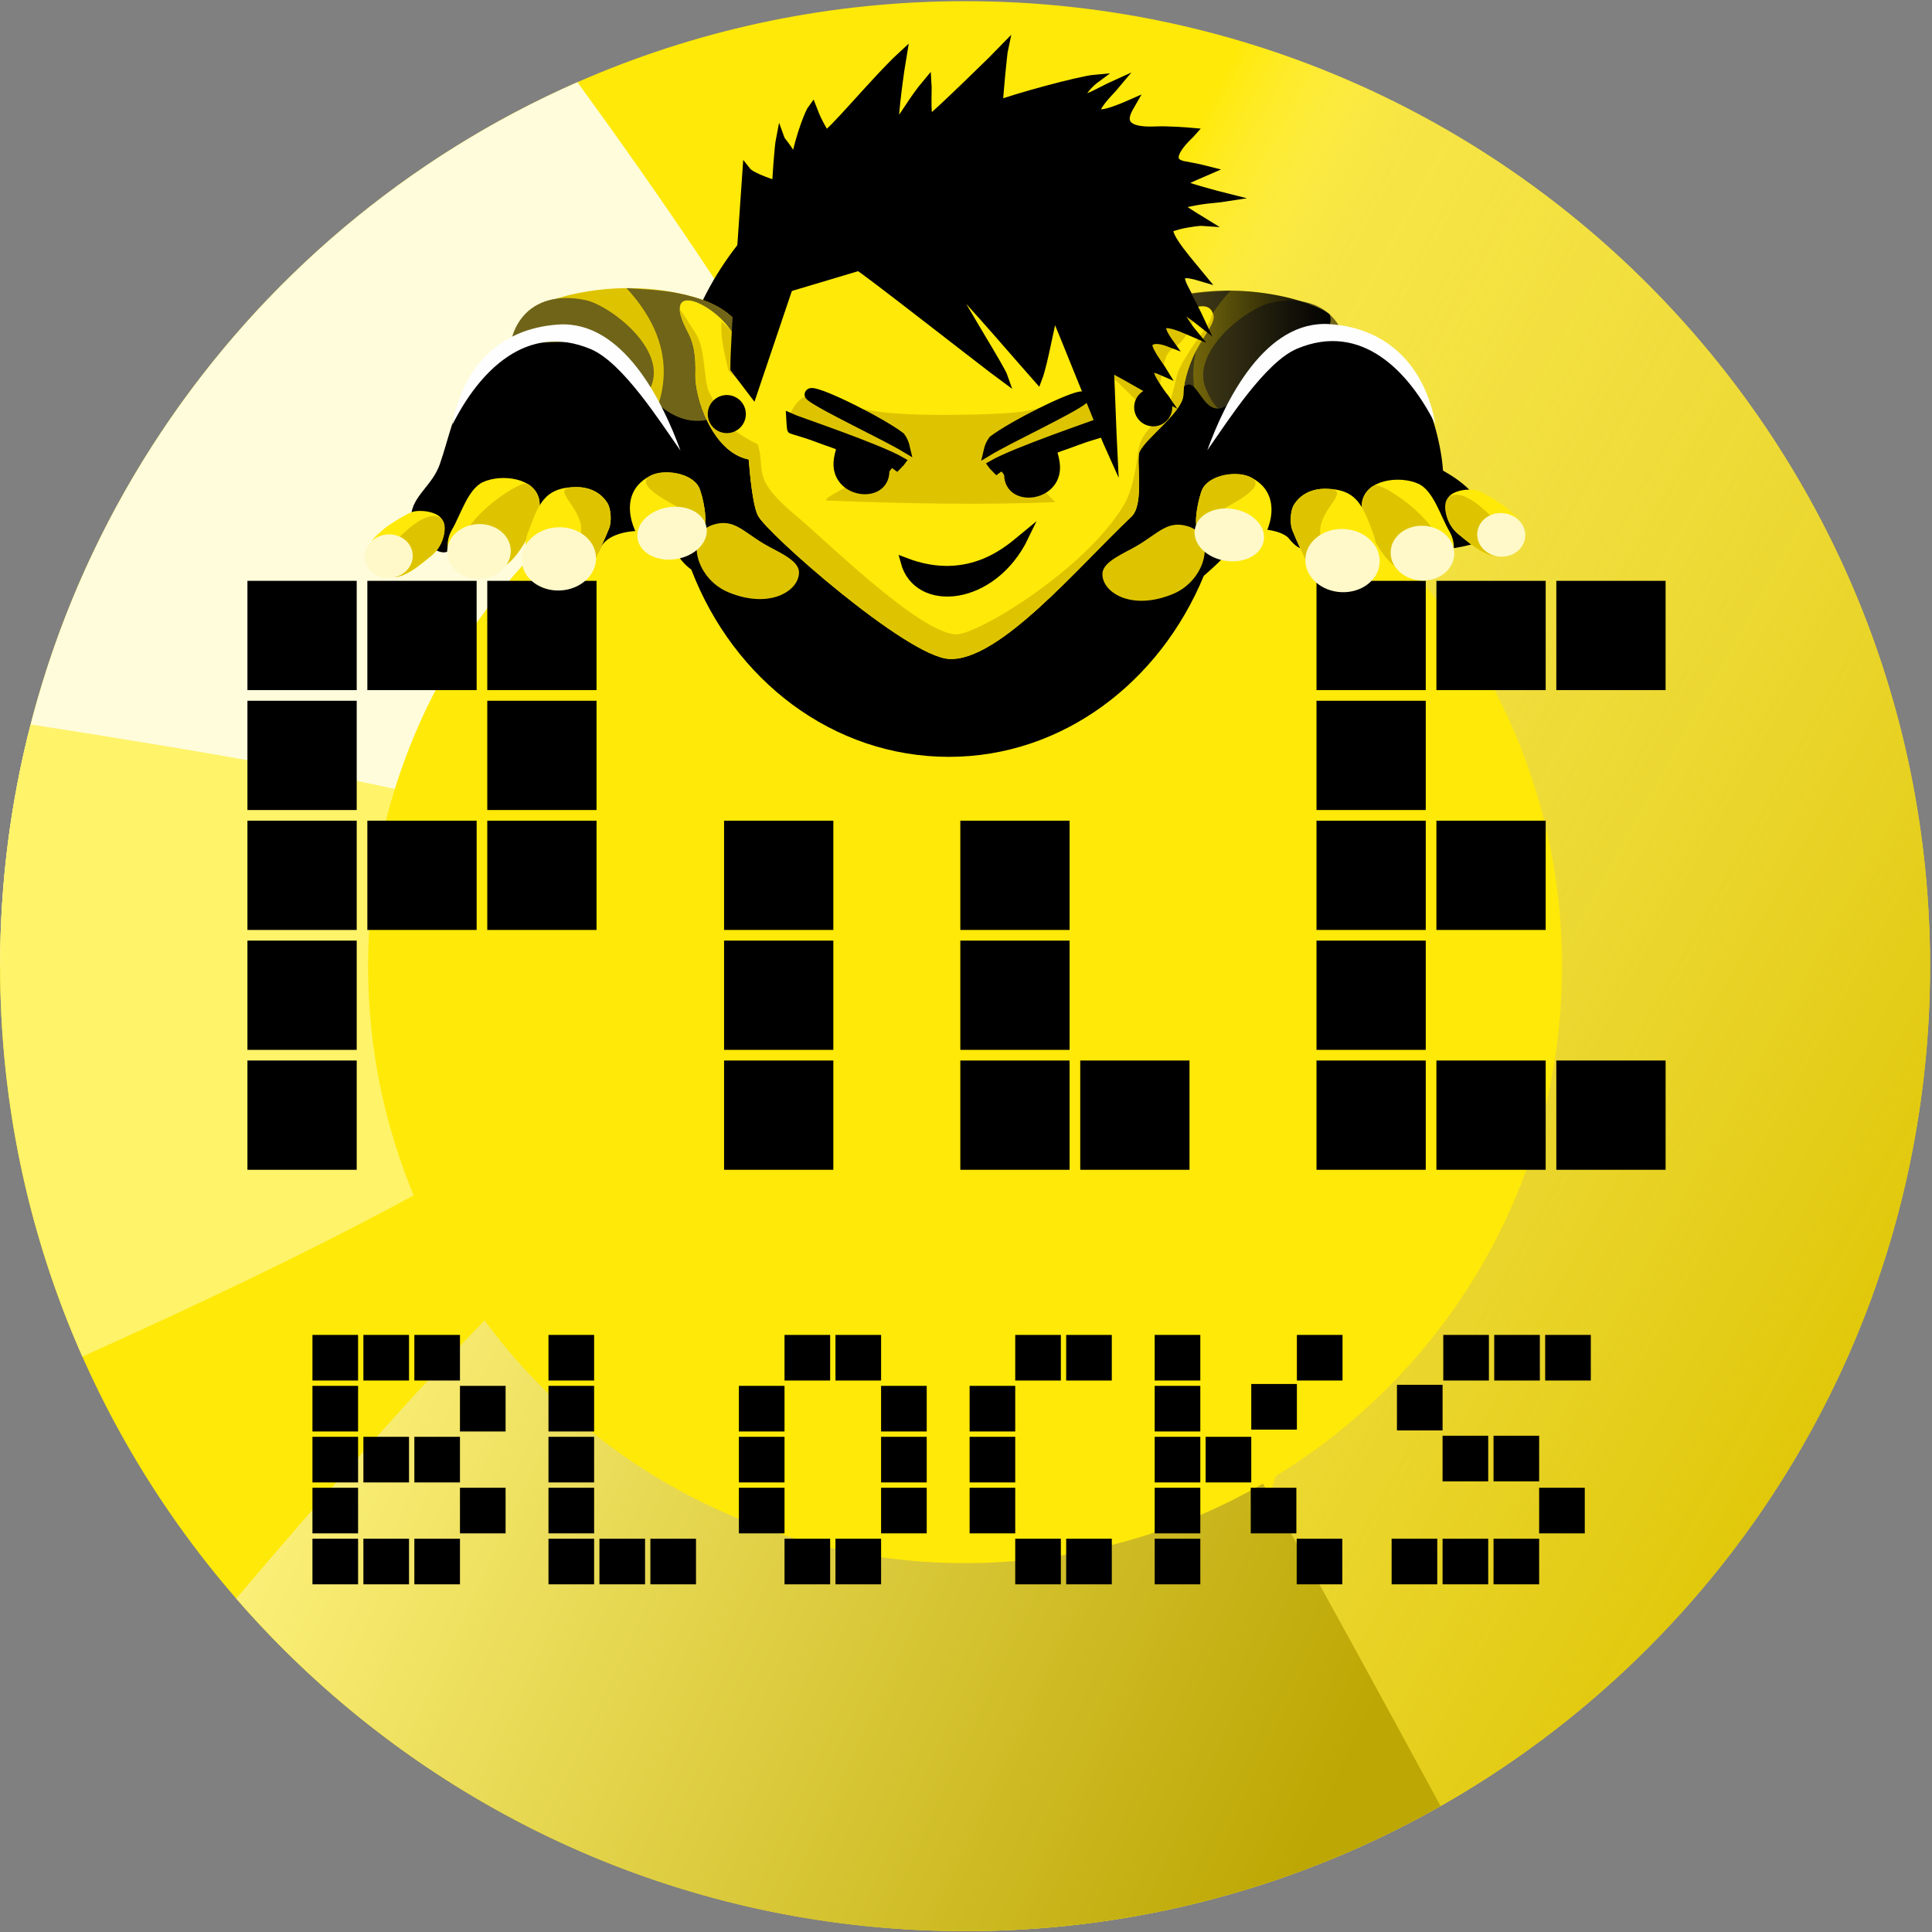 <svg width="256" height="256" viewBox="0 0 256 256" fill="none" xmlns="http://www.w3.org/2000/svg">
<rect x="0" y="0" width="256" height="256" fill="#808080" stroke="none"/>
<g clip-path="url(#clip0_237_2)">
<path d="M127.879 255.886C198.498 255.886 255.745 198.639 255.745 128.021C255.745 57.402 198.498 0.155 127.879 0.155C57.261 0.155 0.014 57.402 0.014 128.021C0.014 198.639 57.261 255.886 127.879 255.886Z" fill="#FFE908"/>
<path fill-rule="evenodd" clip-rule="evenodd" d="M127.879 0.155C198.497 0.155 255.745 57.402 255.745 128.021C255.745 198.639 198.497 255.886 127.879 255.886C203.039 202.404 182.181 55.478 127.879 0.155Z" fill="url(#paint0_linear_237_2)"/>
<path fill-rule="evenodd" clip-rule="evenodd" d="M190.882 239.313C172.287 249.863 150.786 255.886 127.88 255.886C89.317 255.886 54.74 238.815 31.297 211.817C120.554 106.757 128.058 123.775 190.882 239.313Z" fill="url(#paint1_linear_237_2)"/>
<path fill-rule="evenodd" clip-rule="evenodd" d="M0.014 128.021C0.014 75.675 31.469 30.676 76.507 10.893C169.084 137.837 139.109 171.261 0.014 128.021Z" fill="#FFFCDB"/>
<path fill-rule="evenodd" clip-rule="evenodd" d="M10.913 179.757C3.906 163.939 0.014 146.434 0.014 128.02C0.014 116.959 1.418 106.225 4.059 95.988C99.618 110.962 140.133 121.715 10.913 179.757Z" fill="#FFF369"/>
<path d="M127.88 207.124C171.567 207.124 206.983 171.708 206.983 128.021C206.983 84.333 171.567 48.917 127.88 48.917C84.192 48.917 48.776 84.333 48.776 128.021C48.776 171.708 84.192 207.124 127.88 207.124Z" fill="#FFE908"/>
<path d="M47.266 76.964H32.786V91.444H47.266V76.964Z" fill="black"/>
<path d="M47.266 92.854H32.786V107.333H47.266V92.854Z" fill="black"/>
<path d="M47.266 108.744H32.786V123.223H47.266V108.744Z" fill="black"/>
<path d="M63.156 108.744H48.676V123.223H63.156V108.744Z" fill="black"/>
<path d="M79.046 108.744H64.566V123.223H79.046V108.744Z" fill="black"/>
<path d="M47.266 124.634H32.786V139.113H47.266V124.634Z" fill="black"/>
<path d="M47.266 140.523H32.786V155.003H47.266V140.523Z" fill="black"/>
<path d="M63.156 76.964H48.676V91.444H63.156V76.964Z" fill="black"/>
<path d="M79.046 76.964H64.566V91.444H79.046V76.964Z" fill="black"/>
<path d="M79.046 92.854H64.566V107.333H79.046V92.854Z" fill="black"/>
<path d="M188.921 76.964H174.442V91.444H188.921V76.964Z" fill="black"/>
<path d="M204.811 76.964H190.332V91.444H204.811V76.964Z" fill="black"/>
<path d="M220.701 76.964H206.221V91.444H220.701V76.964Z" fill="black"/>
<path d="M188.921 92.854H174.442V107.333H188.921V92.854Z" fill="black"/>
<path d="M188.921 108.744H174.442V123.223H188.921V108.744Z" fill="black"/>
<path d="M204.811 108.744H190.332V123.223H204.811V108.744Z" fill="black"/>
<path d="M188.921 124.634H174.442V139.113H188.921V124.634Z" fill="black"/>
<path d="M188.921 140.523H174.442V155.003H188.921V140.523Z" fill="black"/>
<path d="M204.811 140.523H190.332V155.003H204.811V140.523Z" fill="black"/>
<path d="M220.701 140.523H206.221V155.003H220.701V140.523Z" fill="black"/>
<path fill-rule="evenodd" clip-rule="evenodd" d="M125.743 18.336C146.229 18.336 162.837 36.682 162.837 59.311C162.837 61.397 162.696 63.445 162.424 65.446C161.906 69.261 168.598 68.5 159.509 76.298C153.665 90.45 140.744 100.286 125.743 100.286C110.377 100.286 97.224 90.133 91.603 75.474C89.909 74.272 89.005 72.283 87.338 69.496C86.855 66.858 88.649 62.107 88.649 59.311C88.649 36.682 105.256 18.336 125.743 18.336Z" fill="black"/>
<path fill-rule="evenodd" clip-rule="evenodd" d="M69.899 41.306C71.894 39.645 81.91 36.373 92.213 39.44C102.553 42.519 100.648 52.431 93.939 56.858C92.462 57.833 86.456 60.114 85.469 57.273C83.434 51.414 68.115 45.77 69.899 41.306Z" fill="#DEC400"/>
<path fill-rule="evenodd" clip-rule="evenodd" d="M83.013 38.178C86.917 38.424 89.044 38.497 92.213 39.44C102.553 42.519 100.648 52.431 93.939 56.858C92.461 57.833 83.866 59.819 85.469 57.273C87.465 54.103 90.888 46.698 83.013 38.178Z" fill="#706419"/>
<path fill-rule="evenodd" clip-rule="evenodd" d="M77.581 39.765C80.725 40.416 88.528 46.254 86.216 51.329C85.324 53.287 84.874 54.126 81.774 55.364C65.019 62.055 62.236 36.59 77.581 39.765Z" fill="#706419"/>
<path fill-rule="evenodd" clip-rule="evenodd" d="M176.166 41.64C174.171 39.978 164.155 36.707 153.853 39.774C143.512 42.853 145.417 52.766 152.126 57.192C153.604 58.166 159.609 60.448 160.596 57.607C162.632 51.748 177.95 46.104 176.166 41.64Z" fill="#DEC400"/>
<path fill-rule="evenodd" clip-rule="evenodd" d="M163.052 38.512C159.148 38.758 157.021 38.831 153.853 39.774C143.512 42.853 145.417 52.766 152.126 57.192C153.604 58.166 162.199 60.153 160.596 57.608C158.6 54.437 155.177 47.032 163.052 38.512Z" fill="#706419"/>
<path fill-rule="evenodd" clip-rule="evenodd" d="M168.484 40.099C165.341 40.75 157.537 46.587 159.849 51.663C160.741 53.621 161.191 54.46 164.292 55.698C181.047 62.389 183.83 36.924 168.484 40.099Z" fill="#706419"/>
<path fill-rule="evenodd" clip-rule="evenodd" d="M176.166 41.64C174.171 39.978 164.155 36.707 153.853 39.774C143.512 42.853 145.417 52.766 152.126 57.192C153.604 58.166 159.609 60.448 160.596 57.607C162.632 51.748 177.95 46.104 176.166 41.64Z" fill="url(#paint2_linear_237_2)"/>
<path fill-rule="evenodd" clip-rule="evenodd" d="M58.275 61.514C60.432 55.345 61.538 45.392 71.842 45.392C79.562 45.392 80.287 43.621 83.759 49.275C90.171 59.716 96.192 54.327 96.212 54.747C96.395 58.558 102.613 59.986 102.981 61.715C104.748 70.02 116.552 74.799 123.171 78.993C128.192 82.174 133.933 82.879 137.535 77.734C140.994 72.795 149.814 64.571 149.814 58.828C149.814 55.062 154.344 53.533 156.88 51.248C159.127 49.224 159.548 58.473 164.801 51.48C168.268 46.864 170.181 44.088 177.793 44.31C181.208 44.41 185.437 47.594 187.542 50.542C189.503 53.288 190.992 58.863 191.202 62.335C191.654 62.739 195.574 64.297 197.95 69.619C199.149 72.306 189.188 73.331 187.767 72.783C186.546 72.312 179.258 68.642 179.22 68.642C174.611 68.642 174.159 75.574 170.81 71.38C169.603 69.869 164.305 69.516 162.435 71.382C158.104 75.704 136.082 84.705 129.598 87.488C126.139 88.973 112.66 94.7 109.075 91.493C99.357 82.8 98.852 86.095 91.499 73.269C89.346 69.512 80.743 69.413 79.499 72.773C78.477 75.532 74.972 72.361 70.029 69.822C65.852 67.677 62.997 67.643 59.858 72.573C58.339 74.958 54.113 69.8 54.467 68.404C54.63 65.707 57.266 64.399 58.275 61.514Z" fill="black"/>
<path fill-rule="evenodd" clip-rule="evenodd" d="M97.469 45.021C96.181 41.273 88.785 37.173 90.269 42C90.98 44.308 92.297 44.752 92.142 49.657C92.052 52.5 94.293 59.88 99.201 60.884C99.241 60.893 99.562 66.538 100.413 68.288C101.544 70.614 120.105 86.956 125.723 87.309C132.349 87.724 142.88 75.105 149.922 68.459C151.685 66.795 150.515 60.961 150.989 59.89C151.846 57.953 156.877 54.534 156.807 52.168C156.777 51.17 157.321 48.633 158.518 46.385C159.585 44.382 161.023 42.605 160.72 41.571C159.836 38.553 153.546 43.394 151.918 43.394C140.862 43.394 119.291 28.126 108.324 29.734C104.531 30.289 102.146 38.105 99.909 42.946C99.835 43.106 97.498 44.999 97.469 45.021Z" fill="#FFE908"/>
<path fill-rule="evenodd" clip-rule="evenodd" d="M93.873 51.779C93.194 49.801 93.48 46.092 92.13 44.093C90.922 42.306 89.569 39.722 90.269 42C90.979 44.308 92.297 44.752 92.142 49.657C92.052 52.5 94.293 59.88 99.201 60.884C99.241 60.892 99.562 66.538 100.413 68.288C101.544 70.614 120.105 86.956 125.723 87.309C132.349 87.724 142.88 75.105 149.922 68.459C151.684 66.795 150.516 60.961 150.989 59.89C151.846 57.953 156.877 54.533 156.807 52.168C156.777 51.17 157.321 48.633 158.518 46.385C159.585 44.382 161.27 42.497 160.72 41.571C160.603 41.372 160.524 42.314 160.073 42.967C159.028 44.477 157.123 47.041 156.248 48.917C155.786 49.906 155.651 51.564 154.768 53.971C154.033 55.977 151.233 56.471 150.803 59.928C150.603 61.536 150.132 64.828 148.976 66.808C143.975 75.377 129.407 84.206 126.639 84.056C121.721 83.789 109.448 71.638 105.637 68.469C99.434 63.312 101.473 62.511 100.431 58.918C100.399 58.806 96.66 57.251 95.41 54.941C94.791 53.797 94.629 53.153 93.873 51.779Z" fill="#DEC400"/>
<path fill-rule="evenodd" clip-rule="evenodd" d="M97.469 45.021C96.92 43.309 95.717 42.929 95.631 42.543C95.493 43.855 95.518 44.908 96.502 49.016C96.574 49.319 98.813 51.145 99.777 52.058C100.732 52.96 99.327 41.56 106.538 36.31C109.615 34.069 112.798 34.413 120.797 34.914C134.869 35.796 138.945 41.945 152.059 54.493C153.589 55.958 153.565 49.049 154.68 46.963C155.173 46.039 156.319 46.073 157.515 43.826C158.582 41.823 157.925 42.587 157.622 41.553C156.738 38.536 153.546 43.394 151.918 43.394C140.862 43.394 119.291 28.126 108.324 29.734C104.531 30.289 102.146 38.105 99.909 42.946C99.835 43.106 97.498 44.999 97.469 45.021Z" fill="#DEC400"/>
<path fill-rule="evenodd" clip-rule="evenodd" d="M108.045 52.345C105.796 51.871 103.988 55.43 104.783 56.129C106.385 57.536 114.543 60.128 119.452 61.131C119.491 61.139 107.741 66.251 109.685 66.329C119.237 66.711 130.281 66.948 139.843 66.531C137.675 64.502 135.962 61.856 136.436 60.785C137.292 58.849 146.306 58.211 146.166 55.85C146.009 53.193 145.637 53.507 145.574 52.499C135.07 54.156 139.032 54.772 127.132 54.961C112.637 55.19 112.345 53.251 108.045 52.345Z" fill="#DEC400"/>
<path fill-rule="evenodd" clip-rule="evenodd" d="M97.336 48.848C97.336 44.58 98.605 27.826 98.942 22.688C99.575 23.497 102.911 24.54 102.896 24.492C102.83 24.28 103.183 19.356 103.385 18.351C103.559 18.838 104.22 19.235 105.326 21.404C106.035 17.811 107.25 14.847 107.648 14.325C108.24 15.842 108.336 16.046 109.353 17.817C109.657 18.346 116.005 10.593 119.582 7.306C119.235 9.322 118.457 14.974 118.495 16.923C119.863 15.437 120.804 13.392 122.87 10.941C122.969 12.287 122.599 16.17 123.391 15.644C124.288 15.046 132.447 7.06 133.019 6.456C132.906 6.97 132.293 13.184 132.34 13.845C134.126 13.087 143.025 10.633 145.153 10.448C143.686 11.529 141.692 14.276 145.364 12.375C147.136 11.457 146.839 11.635 147.937 11.13C147.136 12.105 141.31 17.521 149.934 13.715C149.451 14.565 147.276 17.562 153.07 17.315C154.865 17.238 157.407 17.451 157.977 17.502C157.795 17.717 153.615 21.272 156.839 21.906C157.998 22.134 158.51 22.191 160.067 22.59C157.075 23.876 156.363 24.233 156.602 24.409C157.019 24.717 161.449 25.91 162.401 26.146C160.495 26.445 159.733 26.27 156.037 27.167C155.959 27.186 157.518 28.245 159.353 29.361C158.978 29.333 156.131 29.66 155.026 30.237C154.172 31.027 158.09 35.351 159.193 36.714C154.514 35.305 156.769 37.563 159.137 42.679C153.796 38.432 157.52 43.484 157.964 44.023C156.977 43.603 151.857 41.116 154.912 45.391C154.027 45.051 152.839 44.759 152.236 45.39C151.663 45.989 153.654 48.468 154.113 49.229C150.693 47.705 152.991 50.892 154.246 52.655C151.956 51.51 150.283 50.415 147.042 48.687C147.204 52.358 147.343 56.852 147.523 60.404C145.772 56.561 140.659 43.487 139.691 41.422C139.169 42.658 138.375 47.951 137.514 50.192C135.937 48.433 128.892 40.15 125.348 36.608C127.959 41.565 132.563 48.719 133.011 50.019C130.62 48.269 114.231 35.415 113.781 35.329L104.488 38.101L99.777 52.057L97.336 48.848Z" fill="black" stroke="black" stroke-width="1.12" stroke-miterlimit="22.926"/>
<path d="M96.306 56.83C97.39 56.83 98.269 55.951 98.269 54.867C98.269 53.782 97.39 52.903 96.306 52.903C95.222 52.903 94.343 53.782 94.343 54.867C94.343 55.951 95.222 56.83 96.306 56.83Z" fill="black" stroke="black" stroke-width="1.12" stroke-miterlimit="22.926"/>
<path d="M152.805 55.934C153.889 55.934 154.768 55.055 154.768 53.971C154.768 52.886 153.889 52.008 152.805 52.008C151.721 52.008 150.842 52.886 150.842 53.971C150.842 55.055 151.721 55.934 152.805 55.934Z" fill="black" stroke="black" stroke-width="1.12" stroke-miterlimit="22.926"/>
<path fill-rule="evenodd" clip-rule="evenodd" d="M104.733 55.337C105.366 55.632 116.445 59.368 119.452 61.131C119.344 61.286 119.039 61.543 118.819 61.782C118.426 61.5 118.26 61.312 117.973 61.499C117.698 61.678 117.292 62.221 117.288 62.468C117.223 66.38 110.376 65.47 111.049 60.879C111.376 58.651 112.238 59.541 108.076 57.949C106.88 57.492 105.307 57.069 104.886 56.911C104.855 56.9 104.805 56.624 104.733 55.337Z" fill="black" stroke="black" stroke-width="1.12" stroke-miterlimit="22.926"/>
<path fill-rule="evenodd" clip-rule="evenodd" d="M120.047 59.435C117.184 57.704 109.012 53.907 107.337 52.563C106.99 52.285 107.236 51.986 107.523 51.972C108.881 51.906 116.813 55.885 119.364 57.836C119.713 58.319 119.888 58.742 120.047 59.435Z" fill="black" stroke="black" stroke-width="1.12" stroke-miterlimit="22.926"/>
<path fill-rule="evenodd" clip-rule="evenodd" d="M119.893 74.444C128.653 77.825 134.059 72.475 135.747 71.093C131.568 79.782 121.575 80.703 119.893 74.444Z" fill="black" stroke="black" stroke-width="1.12" stroke-miterlimit="22.926"/>
<path fill-rule="evenodd" clip-rule="evenodd" d="M146.17 55.785C145.537 56.08 134.457 59.816 131.451 61.579C131.559 61.734 131.863 61.99 132.084 62.23C132.477 61.948 132.642 61.76 132.93 61.947C133.205 62.126 133.611 62.669 133.615 62.916C133.68 66.828 140.527 65.918 139.854 61.327C139.527 59.098 138.664 59.988 142.826 58.397C144.023 57.94 145.595 57.517 146.017 57.359C146.047 57.348 146.098 57.072 146.17 55.785Z" fill="black" stroke="black" stroke-width="1.12" stroke-miterlimit="22.926"/>
<path fill-rule="evenodd" clip-rule="evenodd" d="M130.855 59.883C133.719 58.152 141.89 54.354 143.566 53.011C143.913 52.733 143.666 52.434 143.38 52.42C142.021 52.354 134.09 56.332 131.538 58.284C131.189 58.767 131.014 59.19 130.855 59.883Z" fill="black" stroke="black" stroke-width="1.12" stroke-miterlimit="22.926"/>
<path fill-rule="evenodd" clip-rule="evenodd" d="M59.944 56.283C61.287 48.777 66.076 43.538 73.957 43.004C82.513 42.424 87.776 53.117 90.171 59.717C87.489 55.917 82.528 48.048 78.275 46.26C69.769 42.685 63.483 49.209 59.944 56.283Z" fill="#FEFEFE"/>
<path fill-rule="evenodd" clip-rule="evenodd" d="M190.202 56.227C188.859 48.721 184.07 43.482 176.189 42.948C167.633 42.368 162.369 53.061 159.974 59.66C162.657 55.861 167.618 47.991 171.871 46.204C180.376 42.629 186.663 49.153 190.202 56.227Z" fill="#FEFEFE"/>
<path fill-rule="evenodd" clip-rule="evenodd" d="M94.585 69.498C90.682 70.643 92.102 76.659 96.526 78.485C102.152 80.807 106.004 78.166 105.866 75.745C105.776 74.161 102.996 73.099 101.301 72.097C98.395 70.379 97.254 68.715 94.585 69.498Z" fill="#DEC400"/>
<path fill-rule="evenodd" clip-rule="evenodd" d="M59.981 74.314C59.665 74.096 58.681 72.224 59.907 70.153C61.017 68.28 62.002 64.778 64.009 63.874C66.542 62.733 71.055 63.346 71.473 66.365C71.679 67.855 71.1 69.131 70.273 70.597C69.195 72.506 68.015 74.628 65.965 75.496C63.932 76.356 64.56 75.374 62.372 75.343C62.002 75.338 60.523 74.687 59.981 74.314Z" fill="#FFE908"/>
<path fill-rule="evenodd" clip-rule="evenodd" d="M69.356 64.102C70.22 63.814 71.355 65.412 71.473 66.365C71.657 67.858 71.1 69.131 70.273 70.597C69.195 72.506 68.016 74.628 65.965 75.496C63.932 76.356 64.205 76.538 62.373 75.343C57.512 72.176 66.143 65.171 69.356 64.102Z" fill="#DEC400"/>
<path fill-rule="evenodd" clip-rule="evenodd" d="M49.118 72.99C48.55 71.906 50.023 70.837 50.881 70.077C51.424 69.597 53.834 68.081 54.645 67.827C55.683 67.502 57.993 67.788 58.542 68.806C59.33 70.266 58.631 72.451 57.198 73.601C55.158 75.237 52.186 78.208 49.9 74.796C49.618 74.376 49.05 72.519 49.118 72.99Z" fill="#FFE908"/>
<path fill-rule="evenodd" clip-rule="evenodd" d="M85.164 71.755C84.555 71.655 81.186 65.707 86.07 63.097C87.876 62.132 91.665 62.62 92.627 64.597C93.082 65.534 93.981 69.483 93.094 70.24C92.075 71.11 92.643 70.817 90.679 71.756C89.158 72.483 86.449 72.792 85.164 71.755Z" fill="#FFE908"/>
<path fill-rule="evenodd" clip-rule="evenodd" d="M89.829 67.24C89.369 66.831 83.948 64.401 86.07 63.097C87.814 62.026 91.665 62.62 92.627 64.597C93.082 65.534 93.981 69.484 93.094 70.24C92.075 71.11 92.643 70.817 90.679 71.756C89.158 72.484 91.114 68.277 89.829 67.24Z" fill="#DEC400"/>
<path fill-rule="evenodd" clip-rule="evenodd" d="M70.534 75.136C69.606 74.192 69.447 71.964 69.895 70.764C71.287 67.038 71.968 64.541 76.37 64.541C78.132 64.541 79.648 65.272 80.509 66.694C80.981 67.475 81.051 69.193 80.699 70.046C80.348 70.895 79.956 71.808 79.499 72.773C79.005 73.814 78.81 74.686 77.636 75.046C74.899 75.886 73.484 74.525 70.534 75.136Z" fill="#FFE908"/>
<path fill-rule="evenodd" clip-rule="evenodd" d="M70.534 75.136C69.606 74.192 76.361 72.487 76.809 71.286C78.201 67.56 71.968 64.541 76.37 64.541C78.132 64.541 79.648 65.272 80.509 66.694C80.981 67.475 81.051 69.193 80.699 70.046C80.347 70.895 79.956 71.808 79.499 72.773C79.005 73.814 78.81 74.686 77.636 75.046C74.899 75.886 73.484 74.525 70.534 75.136Z" fill="#DEC400"/>
<path fill-rule="evenodd" clip-rule="evenodd" d="M58.117 68.493C59.668 69.081 58.823 72.311 57.198 73.601C55.124 75.246 51.678 78.498 49.9 74.796C49.861 74.716 55.198 67.387 58.117 68.493Z" fill="#DEC400"/>
<path d="M89.521 73.525C91.738 73.164 93.327 71.585 93.068 69.999C92.811 68.412 90.803 67.418 88.587 67.778C86.369 68.139 84.781 69.718 85.039 71.304C85.297 72.891 87.303 73.885 89.521 73.525Z" fill="#FFF9C9" stroke="#FFF9C9" stroke-width="1.12" stroke-miterlimit="22.926"/>
<path d="M74.145 77.608C76.514 77.525 78.394 75.868 78.342 73.907C78.291 71.945 76.329 70.422 73.959 70.504C71.59 70.587 69.711 72.245 69.762 74.206C69.813 76.167 71.776 77.691 74.145 77.608Z" fill="#FFF9C9" stroke="#FFF9C9" stroke-width="1.271" stroke-miterlimit="22.926"/>
<path d="M63.543 76.154C65.568 76.082 67.174 74.644 67.13 72.942C67.086 71.24 65.409 69.918 63.385 69.99C61.36 70.061 59.754 71.5 59.798 73.202C59.842 74.904 61.519 76.226 63.543 76.154Z" fill="#FFF9C9" stroke="#FFF9C9" stroke-width="1.094" stroke-miterlimit="22.926"/>
<path d="M51.568 76.166C53.09 76.109 54.298 74.958 54.265 73.597C54.232 72.235 52.971 71.178 51.449 71.236C49.926 71.293 48.719 72.443 48.752 73.805C48.785 75.166 50.045 76.223 51.568 76.166Z" fill="#FFF9C9" stroke="#FFF9C9" stroke-width="0.849" stroke-miterlimit="22.926"/>
<path fill-rule="evenodd" clip-rule="evenodd" d="M157.36 69.722C161.263 70.867 159.843 76.883 155.42 78.709C149.793 81.031 145.941 78.39 146.08 75.969C146.17 74.385 148.95 73.323 150.644 72.321C153.55 70.603 154.691 68.939 157.36 69.722Z" fill="#DEC400"/>
<path fill-rule="evenodd" clip-rule="evenodd" d="M191.964 74.538C192.28 74.32 193.265 72.448 192.038 70.377C190.928 68.504 189.944 65.002 187.937 64.098C185.403 62.957 180.891 63.57 180.473 66.589C180.266 68.079 180.845 69.355 181.673 70.821C182.75 72.73 183.93 74.852 185.981 75.72C188.013 76.58 187.385 75.598 189.573 75.567C189.944 75.562 191.423 74.91 191.964 74.538Z" fill="#FFE908"/>
<path fill-rule="evenodd" clip-rule="evenodd" d="M182.59 64.325C181.726 64.037 180.59 65.636 180.473 66.589C180.289 68.081 180.845 69.355 181.673 70.821C182.75 72.73 183.93 74.852 185.981 75.72C188.013 76.58 187.741 76.761 189.573 75.567C194.433 72.399 185.803 65.395 182.59 64.325Z" fill="#DEC400"/>
<path fill-rule="evenodd" clip-rule="evenodd" d="M166.781 71.979C167.39 71.879 170.759 65.931 165.875 63.321C164.069 62.356 160.28 62.843 159.319 64.821C158.863 65.758 157.965 69.707 158.852 70.464C159.871 71.334 159.302 71.041 161.266 71.98C162.788 72.707 165.496 73.016 166.781 71.979Z" fill="#FFE908"/>
<path fill-rule="evenodd" clip-rule="evenodd" d="M162.116 67.464C162.576 67.055 167.998 64.625 165.875 63.321C164.131 62.249 160.28 62.843 159.319 64.821C158.863 65.758 157.965 69.707 158.852 70.464C159.871 71.334 159.302 71.041 161.266 71.98C162.787 72.707 160.832 68.501 162.116 67.464Z" fill="#DEC400"/>
<path fill-rule="evenodd" clip-rule="evenodd" d="M181.412 75.36C182.34 74.416 182.499 72.188 182.051 70.988C180.659 67.262 179.978 64.765 175.576 64.765C173.814 64.765 172.297 65.496 171.437 66.918C170.964 67.698 170.895 69.417 171.247 70.269C171.598 71.119 171.989 72.031 172.447 72.997C172.941 74.038 173.136 74.91 174.31 75.27C177.047 76.11 178.462 74.749 181.412 75.36Z" fill="#FFE908"/>
<path fill-rule="evenodd" clip-rule="evenodd" d="M181.412 75.36C182.34 74.416 175.584 72.71 175.136 71.51C173.744 67.784 179.978 64.765 175.576 64.765C173.814 64.765 172.297 65.496 171.437 66.918C170.964 67.698 170.895 69.417 171.247 70.269C171.598 71.119 171.989 72.031 172.447 72.997C172.941 74.038 173.136 74.91 174.31 75.27C177.047 76.11 178.462 74.749 181.412 75.36Z" fill="#DEC400"/>
<path d="M162.424 73.749C160.207 73.388 158.618 71.809 158.876 70.223C159.135 68.636 161.141 67.642 163.359 68.003C165.576 68.363 167.164 69.942 166.906 71.528C166.648 73.115 164.641 74.109 162.424 73.749Z" fill="#FFF9C9" stroke="#FFF9C9" stroke-width="1.12" stroke-miterlimit="22.926"/>
<path d="M177.8 77.832C175.43 77.749 173.551 76.093 173.603 74.131C173.654 72.169 175.616 70.646 177.985 70.729C180.354 70.812 182.234 72.469 182.183 74.43C182.132 76.392 180.169 77.915 177.8 77.832Z" fill="#FFF9C9" stroke="#FFF9C9" stroke-width="1.271" stroke-miterlimit="22.926"/>
<path d="M188.402 76.377C186.377 76.305 184.771 74.867 184.815 73.165C184.859 71.463 186.535 70.141 188.56 70.213C190.585 70.284 192.19 71.723 192.147 73.425C192.103 75.127 190.426 76.448 188.402 76.377Z" fill="#FFF9C9" stroke="#FFF9C9" stroke-width="1.094" stroke-miterlimit="22.926"/>
<path fill-rule="evenodd" clip-rule="evenodd" d="M201.312 70.159C201.879 69.076 200.407 68.006 199.549 67.246C199.006 66.766 196.596 65.25 195.784 64.996C194.747 64.672 192.437 64.957 191.888 65.975C191.099 67.435 191.799 69.62 193.232 70.77C195.272 72.406 198.244 75.377 200.53 71.965C200.811 71.545 201.38 69.688 201.312 70.159Z" fill="#FFE908"/>
<path fill-rule="evenodd" clip-rule="evenodd" d="M192.313 65.662C190.762 66.25 191.607 69.48 193.232 70.77C195.306 72.416 198.752 75.667 200.53 71.965C200.569 71.885 195.232 64.556 192.313 65.662Z" fill="#DEC400"/>
<path d="M198.863 73.335C197.34 73.278 196.133 72.128 196.165 70.766C196.198 69.405 197.459 68.347 198.982 68.405C200.504 68.462 201.712 69.613 201.679 70.974C201.646 72.336 200.385 73.393 198.863 73.335Z" fill="#FFF9C9" stroke="#FFF9C9" stroke-width="0.849" stroke-miterlimit="22.926"/>
<path d="M110.422 140.523H95.943V155.003H110.422V140.523Z" fill="black"/>
<path d="M110.422 124.634H95.943V139.113H110.422V124.634Z" fill="black"/>
<path d="M110.422 108.744H95.943V123.223H110.422V108.744Z" fill="black"/>
<path d="M141.727 140.523H127.247V155.003H141.727V140.523Z" fill="black"/>
<path d="M157.616 140.523H143.137V155.003H157.616V140.523Z" fill="black"/>
<path d="M141.727 124.634H127.247V139.113H141.727V124.634Z" fill="black"/>
<path d="M141.727 108.744H127.247V123.223H141.727V108.744Z" fill="black"/>
<path d="M47.447 176.883H41.401V182.928H47.447V176.883Z" fill="black"/>
<path d="M54.197 176.883H48.152V182.928H54.197V176.883Z" fill="black"/>
<path d="M60.948 176.883H54.903V182.928H60.948V176.883Z" fill="black"/>
<path d="M47.447 183.634H41.401V189.679H47.447V183.634Z" fill="black"/>
<path d="M47.447 190.385H41.401V196.43H47.447V190.385Z" fill="black"/>
<path d="M54.197 190.385H48.152V196.43H54.197V190.385Z" fill="black"/>
<path d="M60.948 190.385H54.903V196.43H60.948V190.385Z" fill="black"/>
<path d="M47.447 197.135H41.401V203.181H47.447V197.135Z" fill="black"/>
<path d="M47.447 203.886H41.401V209.932H47.447V203.886Z" fill="black"/>
<path d="M54.197 203.886H48.152V209.932H54.197V203.886Z" fill="black"/>
<path d="M60.948 203.886H54.903V209.932H60.948V203.886Z" fill="black"/>
<path d="M66.994 183.634H60.948V189.679H66.994V183.634Z" fill="black"/>
<path d="M66.994 197.135H60.948V203.181H66.994V197.135Z" fill="black"/>
<path d="M78.723 176.883H72.677V182.928H78.723V176.883Z" fill="black"/>
<path d="M78.723 183.634H72.677V189.679H78.723V183.634Z" fill="black"/>
<path d="M78.723 190.385H72.677V196.43H78.723V190.385Z" fill="black"/>
<path d="M78.723 197.135H72.677V203.181H78.723V197.135Z" fill="black"/>
<path d="M78.723 203.886H72.677V209.932H78.723V203.886Z" fill="black"/>
<path d="M85.473 203.886H79.427V209.932H85.473V203.886Z" fill="black"/>
<path d="M92.224 203.886H86.178V209.932H92.224V203.886Z" fill="black"/>
<path d="M103.953 183.634H97.907V189.679H103.953V183.634Z" fill="black"/>
<path d="M103.953 190.385H97.907V196.43H103.953V190.385Z" fill="black"/>
<path d="M103.953 197.135H97.907V203.181H103.953V197.135Z" fill="black"/>
<path d="M103.953 176.884L103.953 182.929H109.999V176.884H103.953Z" fill="black"/>
<path d="M110.704 176.884V182.929H116.749V176.884H110.704Z" fill="black"/>
<path d="M103.953 203.886L103.953 209.932H109.999V203.886H103.953Z" fill="black"/>
<path d="M110.704 203.886V209.932H116.749V203.886H110.704Z" fill="black"/>
<path d="M122.795 183.634H116.749V189.679H122.795V183.634Z" fill="black"/>
<path d="M122.795 190.385H116.749V196.43H122.795V190.385Z" fill="black"/>
<path d="M122.795 197.135H116.749V203.181H122.795V197.135Z" fill="black"/>
<path d="M134.523 183.634H128.478V189.679H134.523V183.634Z" fill="black"/>
<path d="M134.523 190.385H128.478V196.43H134.523V190.385Z" fill="black"/>
<path d="M134.523 197.135H128.478V203.181H134.523V197.135Z" fill="black"/>
<path d="M134.523 176.884V182.929H140.569V176.884H134.523Z" fill="black"/>
<path d="M141.273 176.884V182.929H147.319V176.884H141.273Z" fill="black"/>
<path d="M134.523 203.886V209.932H140.569V203.886H134.523Z" fill="black"/>
<path d="M141.273 203.886V209.932H147.319V203.886H141.273Z" fill="black"/>
<path d="M159.048 176.883H153.003V182.928H159.048V176.883Z" fill="black"/>
<path d="M159.048 183.634H153.003V189.679H159.048V183.634Z" fill="black"/>
<path d="M159.048 190.385H153.003V196.43H159.048V190.385Z" fill="black"/>
<path d="M165.799 190.385H159.754V196.43H165.799V190.385Z" fill="black"/>
<path d="M159.048 197.135H153.003V203.181H159.048V197.135Z" fill="black"/>
<path d="M159.048 203.886H153.003V209.932H159.048V203.886Z" fill="black"/>
<path d="M171.775 197.135H165.73V203.181H171.775V197.135Z" fill="black"/>
<path d="M177.864 203.886H171.819V209.932H177.864V203.886Z" fill="black"/>
<path d="M171.845 183.386H165.799V189.431H171.845V183.386Z" fill="black"/>
<path d="M177.891 176.883H171.845V182.928H177.891V176.883Z" fill="black"/>
<path d="M190.444 203.886H184.398V209.932H190.444V203.886Z" fill="black"/>
<path d="M197.195 203.886H191.149V209.932H197.195V203.886Z" fill="black"/>
<path d="M203.945 203.886H197.9V209.932H203.945V203.886Z" fill="black"/>
<path d="M209.991 197.135H203.945V203.181H209.991V197.135Z" fill="black"/>
<path d="M197.195 190.243H191.149V196.289H197.195V190.243Z" fill="black"/>
<path d="M203.945 190.243H197.9V196.289H203.945V190.243Z" fill="black"/>
<path d="M191.149 183.493H185.104V189.538H191.149V183.493Z" fill="black"/>
<path d="M197.288 176.883H191.242V182.928H197.288V176.883Z" fill="black"/>
<path d="M204.039 176.883H197.993V182.928H204.039V176.883Z" fill="black"/>
<path d="M210.79 176.883H204.744V182.928H210.79V176.883Z" fill="black"/>
</g>
<defs>
<linearGradient id="paint0_linear_237_2" x1="264.842" y1="168.592" x2="118.782" y2="87.449" gradientUnits="userSpaceOnUse">
<stop stop-color="#DEC400"/>
<stop offset="0.859" stop-color="#EEE17F" stop-opacity="0.502"/>
<stop offset="1" stop-color="#FEFEFE" stop-opacity="0"/>
</linearGradient>
<linearGradient id="paint1_linear_237_2" x1="180.134" y1="231.195" x2="42.044" y2="166.693" gradientUnits="userSpaceOnUse">
<stop stop-color="#BDA704"/>
<stop offset="1" stop-color="#FFF47F"/>
</linearGradient>
<linearGradient id="paint2_linear_237_2" x1="146.596" y1="48.747" x2="176.31" y2="48.747" gradientUnits="userSpaceOnUse">
<stop stop-color="#2B2A29" stop-opacity="0"/>
<stop offset="0.349" stop-color="#161515" stop-opacity="0.502"/>
<stop offset="1"/>
</linearGradient>
<clipPath id="clip0_237_2">
<rect width="256" height="256" fill="white"/>
</clipPath>
</defs>
</svg>
